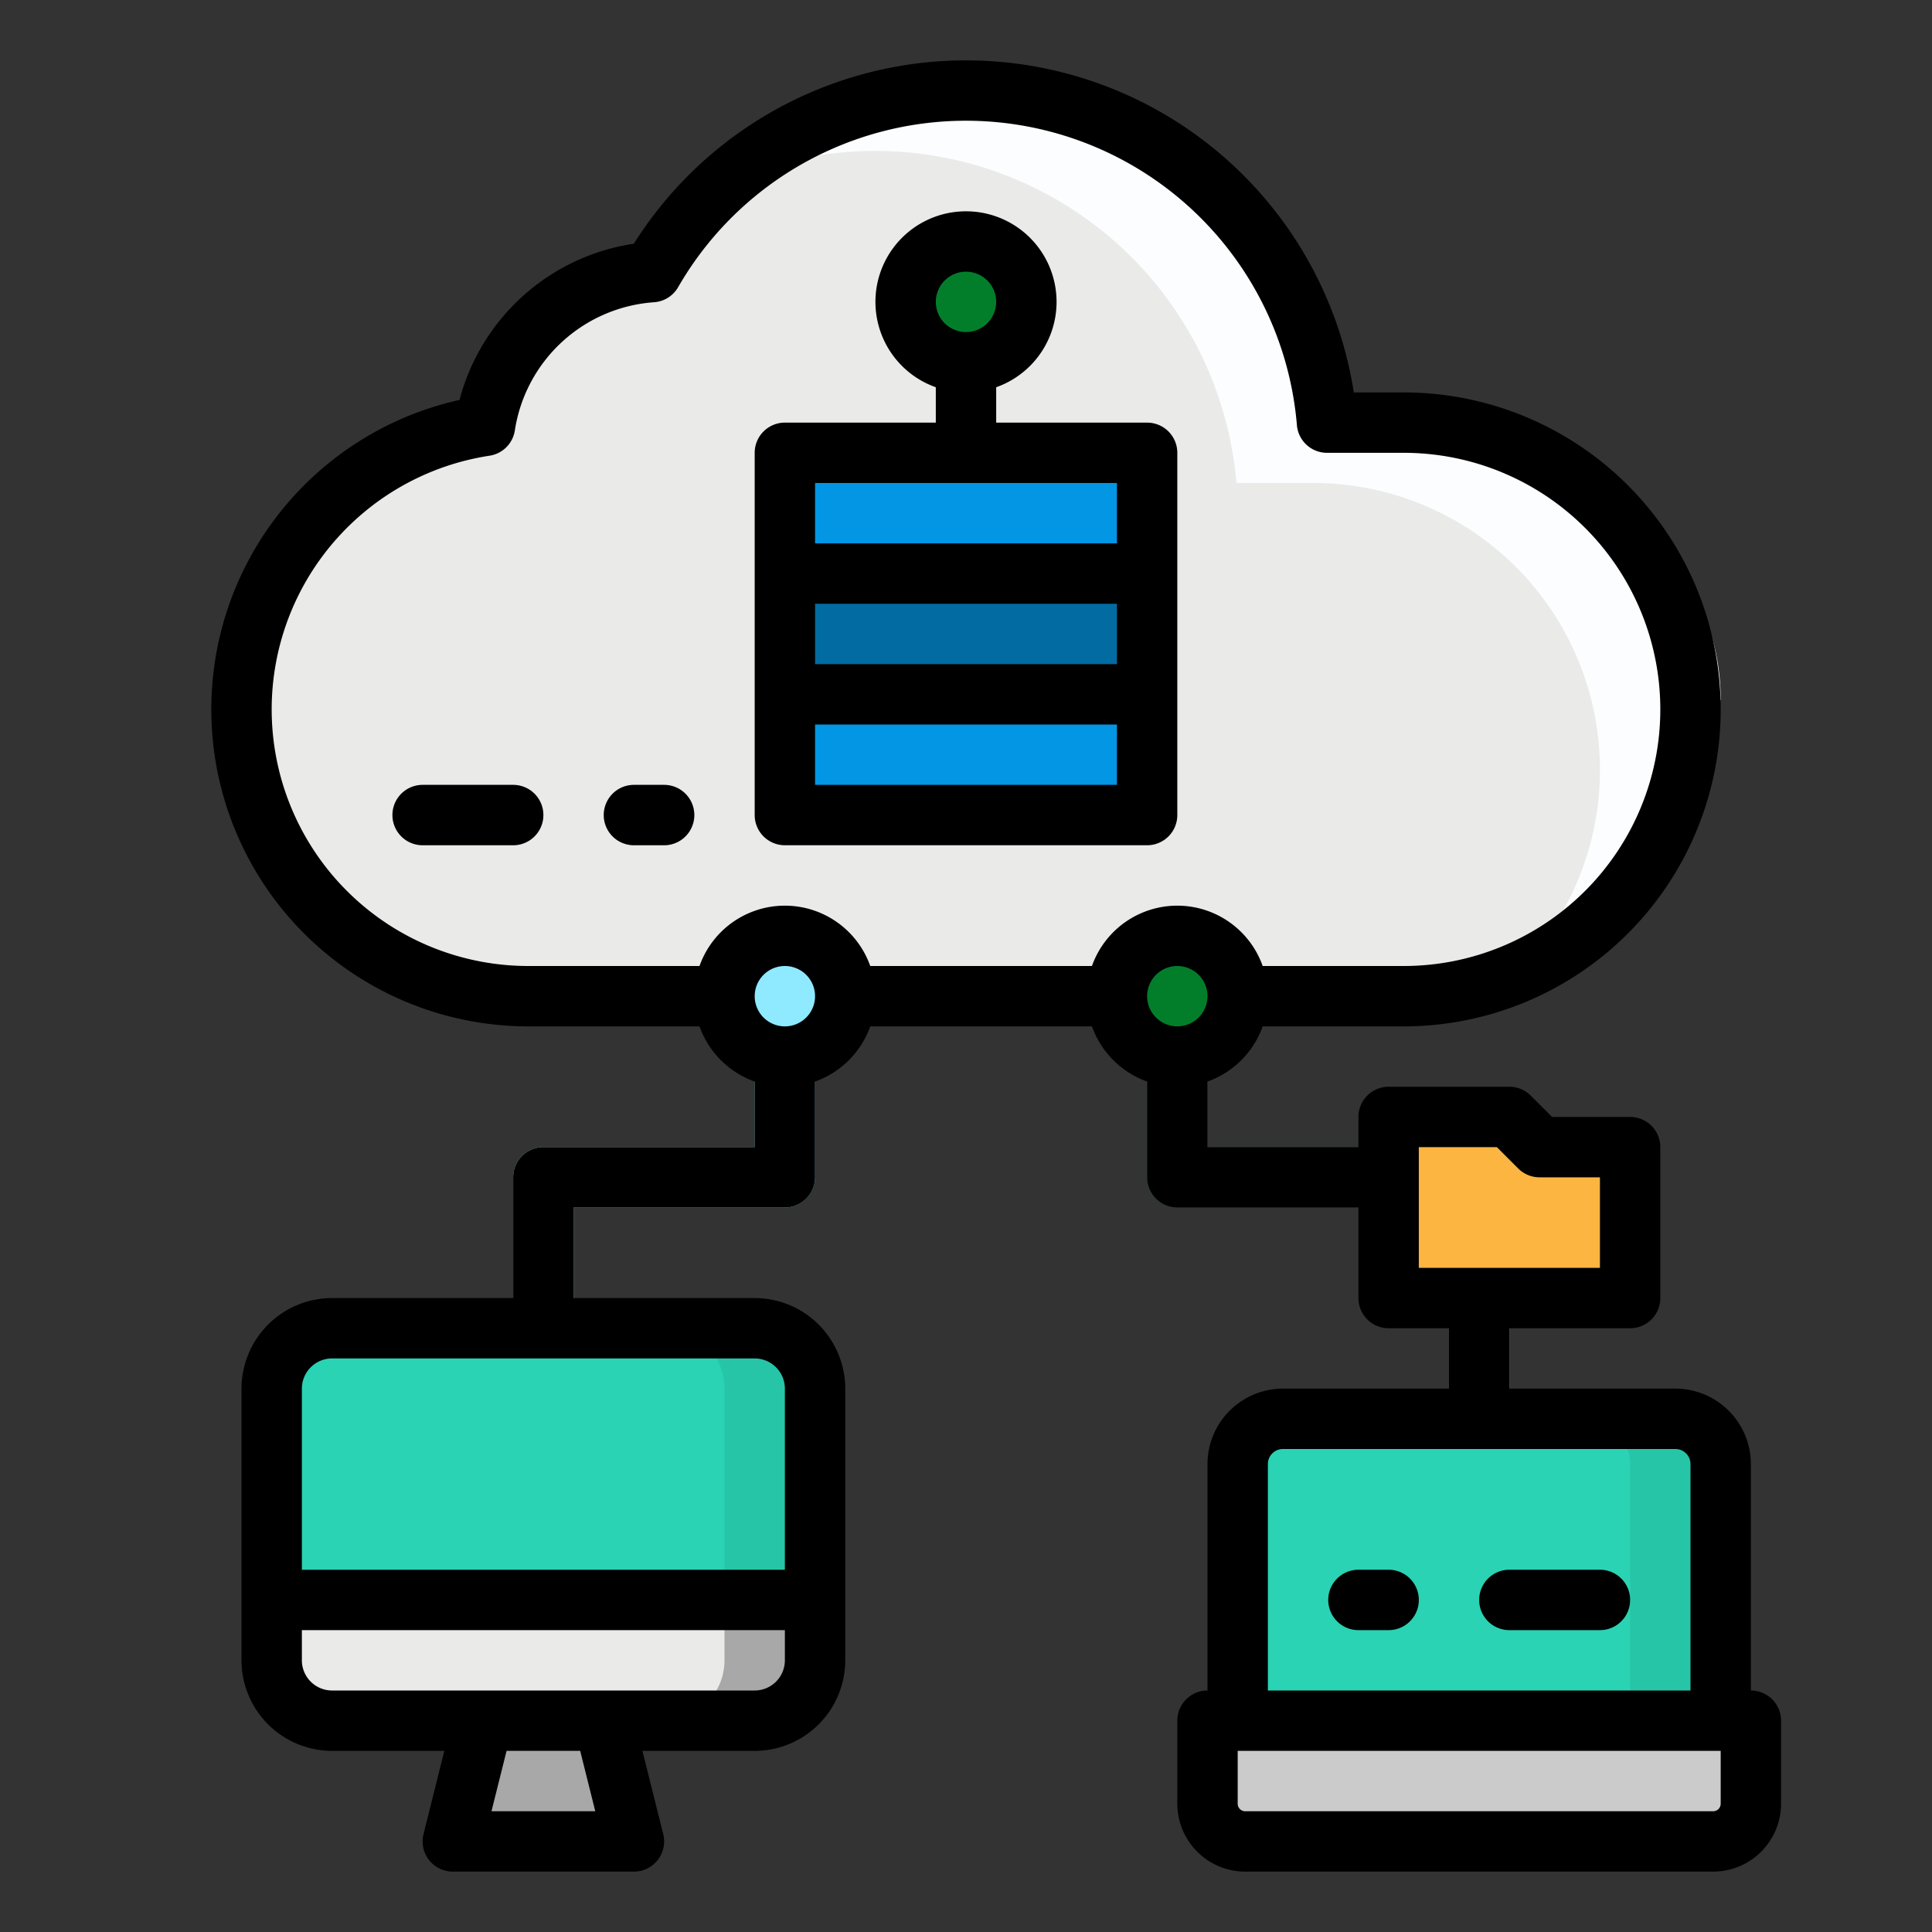 <svg viewBox="0 0 512 512" xmlns="http://www.w3.org/2000/svg"><rect x="0" y="0" width="512" height="512" fill="#333333" stroke="none"/><g id="filled_outlind" data-name="filled outlind"><path d="m372 112h-20.334a96.012 96.012 0 0 0 -178.891-39.88 48.007 48.007 0 0 0 -44.244 40.742 76.017 76.017 0 0 0 -64.531 75.138 76 76 0 0 0 76 76h232a76 76 0 0 0 76-76 76 76 0 0 0 -76-76z" fill="#eaeae8"/><path d="m394.653 264a75.871 75.871 0 0 0 29.347-60 76 76 0 0 0 -76-76h-20.334a96.087 96.087 0 0 0 -119.666-84.975l35.583-16.925a21.674 21.674 0 0 1 9.308-2.1 105.33 105.33 0 0 1 63.195 21.065l3.331 2.5a105.33 105.33 0 0 1 40.249 64.435h22.923a61.347 61.347 0 0 1 43.379 17.968l12.064 12.064a61.347 61.347 0 0 1 17.968 43.379l-8 17.242c0 33.881-32 53.347-53.347 61.347z" fill="#fbfdff"/><path d="m128 456-8 32h48l-8-32z" fill="#a8a8a8"/><path d="m256 128a8 8 0 0 1 -8-8v-24a8 8 0 0 1 16 0v24a8 8 0 0 1 -8 8z" fill="#c3c3c3"/><circle cx="256" cy="80" fill="#027e2a" r="16"/><path d="m144 360a8 8 0 0 1 -8-8v-40a8 8 0 0 1 8-8h56v-40a8 8 0 0 1 16 0v48a8 8 0 0 1 -8 8h-56v32a8 8 0 0 1 -8 8z" fill="#8feaff"/><path d="m392 384a8 8 0 0 1 -8-8v-32a8 8 0 0 1 16 0v32a8 8 0 0 1 -8 8z" fill="#8feaff"/><path d="m368 320h-56a8 8 0 0 1 -8-8v-48a8 8 0 0 1 16 0v40h48a8 8 0 0 1 0 16z" fill="#027e2a"/><circle cx="208" cy="264" fill="#8feaff" r="16"/><circle cx="312" cy="264" fill="#027e2a" r="16"/><path d="m176 224h-8a8 8 0 0 1 0-16h8a8 8 0 0 1 0 16z" fill="#cbcbcb"/><path d="m136 224h-24a8 8 0 0 1 0-16h24a8 8 0 0 1 0 16z" fill="#cbcbcb"/><path d="m208 120h96v96h-96z" fill="#0296e5"/><path d="m208 152h96v32h-96z" fill="#026ca2"/><path d="m72 424v-56a16 16 0 0 1 16-16h112a16 16 0 0 1 16 16v56z" fill="#27c5a7"/><path d="m72 424v-56a16 16 0 0 1 16-16h88a16 16 0 0 1 16 16v56z" fill="#2ad3b3"/><path d="m72 424h144a0 0 0 0 1 0 0v16a16 16 0 0 1 -16 16h-112a16 16 0 0 1 -16-16v-16a0 0 0 0 1 0 0z" fill="#a8a8a8"/><path d="m72 424h120a0 0 0 0 1 0 0v16a16 16 0 0 1 -16 16h-88a16 16 0 0 1 -16-16v-16a0 0 0 0 1 0 0z" fill="#eaeae8"/><path d="m432 344h-64v-48h32l8 8h24z" fill="#fbb540"/><path d="m340 376h104a12 12 0 0 1 12 12v68a0 0 0 0 1 0 0h-128a0 0 0 0 1 0 0v-68a12 12 0 0 1 12-12z" fill="#27c5a7"/><path d="m432 456h-104v-68c0-6.627 1.373-12 8-12h84a12 12 0 0 1 12 12z" fill="#2ad3b3"/><path d="m320 456h144v22a10 10 0 0 1 -10 10h-124a10 10 0 0 1 -10-10z" fill="#cbcbcb"/><path d="m368 432h-8a8 8 0 0 1 0-16h8a8 8 0 0 1 0 16z" fill="#27c5a7"/><path d="m424 432h-24a8 8 0 0 1 0-16h24a8 8 0 0 1 0 16z" fill="#27c5a7"/><path d="m208 224h96a8 8 0 0 0 8-8v-96a8 8 0 0 0 -8-8h-40v-9.376a24 24 0 1 0 -16 0v9.376h-40a8 8 0 0 0 -8 8v96a8 8 0 0 0 8 8zm48-152a8 8 0 1 1 -8 8 8.009 8.009 0 0 1 8-8zm-40 56h80v16h-80zm0 32h80v16h-80zm0 32h80v16h-80z"/><path d="m140 272h45.376a24.119 24.119 0 0 0 14.624 14.624v17.376h-56a8 8 0 0 0 -8 8v32h-48a24.027 24.027 0 0 0 -24 24v72a24.027 24.027 0 0 0 24 24h29.754l-5.515 22.06a8 8 0 0 0 7.761 9.94h48a8 8 0 0 0 7.761-9.94l-5.515-22.06h29.754a24.027 24.027 0 0 0 24-24v-72a24.027 24.027 0 0 0 -24-24h-48v-24h56a8 8 0 0 0 8-8v-25.376a24.119 24.119 0 0 0 14.624-14.624h58.752a24.119 24.119 0 0 0 14.624 14.624v25.376a8 8 0 0 0 8 8h48v24a8 8 0 0 0 8 8h16v16h-44a20.023 20.023 0 0 0 -20 20v60a8 8 0 0 0 -8 8v22a18.021 18.021 0 0 0 18 18h124a18.021 18.021 0 0 0 18-18v-22a8 8 0 0 0 -8-8v-60a20.023 20.023 0 0 0 -20-20h-44v-16h32a8 8 0 0 0 8-8v-40a8 8 0 0 0 -8-8h-20.687l-5.656-5.657a8 8 0 0 0 -5.657-2.343h-32a8 8 0 0 0 -8 8v8h-40v-17.376a24.119 24.119 0 0 0 14.624-14.624h37.376a84 84 0 0 0 0-168h-13.229a104.016 104.016 0 0 0 -190.792-39.413 56.368 56.368 0 0 0 -46.2 41.4 84.007 84.007 0 0 0 18.221 166.013zm-9.754 208 4-16h19.508l4 16zm77.754-40a8.009 8.009 0 0 1 -8 8h-112a8.009 8.009 0 0 1 -8-8v-8h128zm-8-80a8.009 8.009 0 0 1 8 8v48h-128v-48a8.009 8.009 0 0 1 8-8zm256 118a2 2 0 0 1 -2 2h-124a2 2 0 0 1 -2-2v-14h128zm-12-94a4 4 0 0 1 4 4v60h-112v-60a4 4 0 0 1 4-4zm-68-80h20.687l5.656 5.657a8 8 0 0 0 5.657 2.343h16v24h-48zm-168-32a8 8 0 1 1 8-8 8.009 8.009 0 0 1 -8 8zm104 0a8 8 0 1 1 8-8 8.009 8.009 0 0 1 -8 8zm-223.391-128.531a67.986 67.986 0 0 1 41.12-22.7 8 8 0 0 0 6.714-6.73 40.162 40.162 0 0 1 36.863-33.939 8 8 0 0 0 6.4-3.986 88.01 88.01 0 0 1 163.987 36.542 8 8 0 0 0 7.973 7.344h20.334a68 68 0 0 1 0 136h-37.376a24 24 0 0 0 -45.248 0h-58.752a24 24 0 0 0 -45.248 0h-45.376a68 68 0 0 1 -51.391-112.531z"/><path d="m168 224h8a8 8 0 0 0 0-16h-8a8 8 0 0 0 0 16z"/><path d="m112 224h24a8 8 0 0 0 0-16h-24a8 8 0 0 0 0 16z"/><path d="m360 432h8a8 8 0 0 0 0-16h-8a8 8 0 0 0 0 16z"/><path d="m400 432h24a8 8 0 0 0 0-16h-24a8 8 0 0 0 0 16z"/></g></svg>